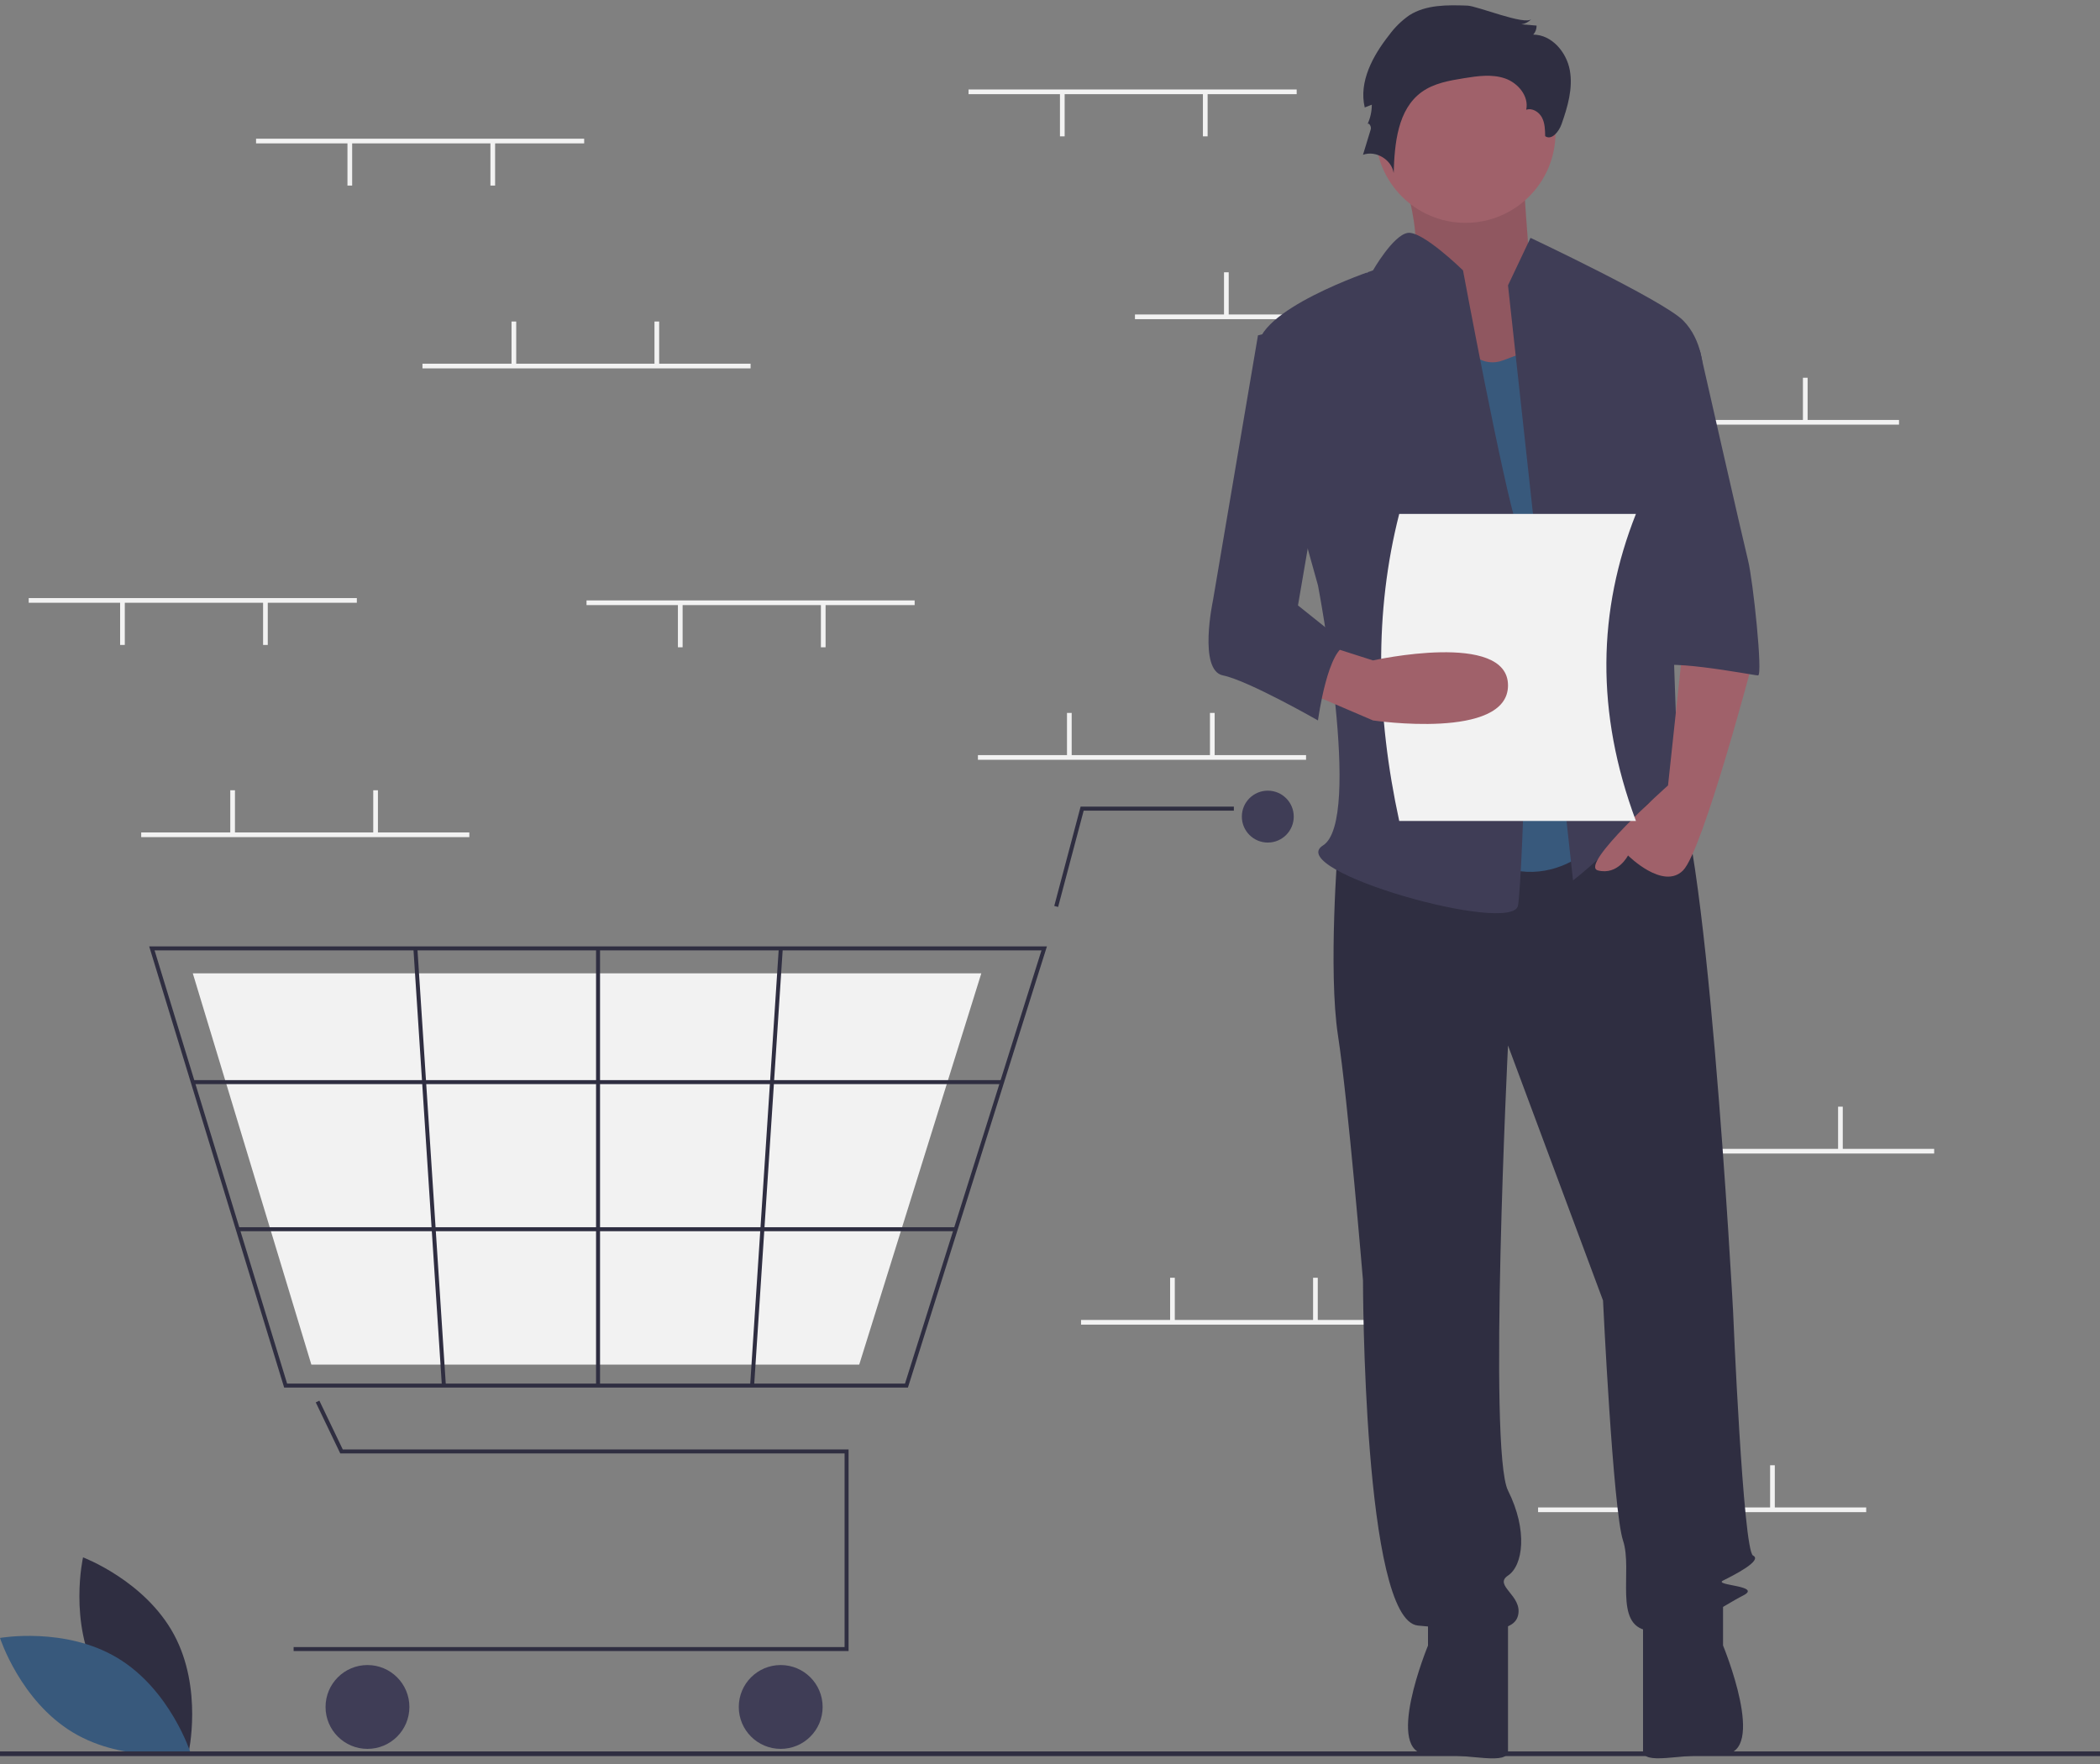 <svg width="200" height="168" viewBox="0 0 200 168" fill="none" xmlns="http://www.w3.org/2000/svg">
<rect x="0" y="0" width="200" height="168" fill="#808080" stroke="none"/>
<g clip-path="url(#clip0_56_2269)">
<path d="M9.293 159.6C12.067 164.745 17.955 166.954 17.955 166.954C17.955 166.954 19.345 160.821 16.571 155.676C13.797 150.531 7.909 148.322 7.909 148.322C7.909 148.322 6.519 154.455 9.293 159.6Z" fill="#2F2E41"/>
<path d="M11.2 157.907C16.209 160.921 18.138 166.906 18.138 166.906C18.138 166.906 11.946 168.006 6.938 164.992C1.929 161.979 0 155.994 0 155.994C0 155.994 6.192 154.894 11.2 157.907Z" fill="#38597C"/>
<path d="M123.493 8.521H92.243V8.968H123.493V8.521Z" fill="#F2F2F2"/>
<path d="M115.011 8.856H114.564V12.986H115.011V8.856Z" fill="#F2F2F2"/>
<path d="M101.395 8.856H100.948V12.986H101.395V8.856Z" fill="#F2F2F2"/>
<path d="M139.341 29.95H108.091V30.397H139.341V29.95Z" fill="#F2F2F2"/>
<path d="M117.02 25.933H116.573V30.062H117.02V25.933Z" fill="#F2F2F2"/>
<path d="M130.636 25.933H130.189V30.062H130.636V25.933Z" fill="#F2F2F2"/>
<path d="M180.859 39.995H149.609V40.441H180.859V39.995Z" fill="#F2F2F2"/>
<path d="M158.538 35.977H158.091V40.106H158.538V35.977Z" fill="#F2F2F2"/>
<path d="M172.153 35.977H171.707V40.106H172.153V35.977Z" fill="#F2F2F2"/>
<path d="M177.734 143.566H146.484V144.013H177.734V143.566Z" fill="#F2F2F2"/>
<path d="M155.413 139.548H154.966V143.677H155.413V139.548Z" fill="#F2F2F2"/>
<path d="M169.028 139.548H168.582V143.677H169.028V139.548Z" fill="#F2F2F2"/>
<path d="M124.386 71.914H93.136V72.361H124.386V71.914Z" fill="#F2F2F2"/>
<path d="M102.065 67.897H101.618V72.026H102.065V67.897Z" fill="#F2F2F2"/>
<path d="M115.681 67.897H115.234V72.026H115.681V67.897Z" fill="#F2F2F2"/>
<path d="M134.207 125.709H102.957V126.155H134.207V125.709Z" fill="#F2F2F2"/>
<path d="M111.886 121.691H111.439V125.821H111.886V121.691Z" fill="#F2F2F2"/>
<path d="M125.502 121.691H125.056V125.821H125.502V121.691Z" fill="#F2F2F2"/>
<path d="M184.207 109.414H152.957V109.86H184.207V109.414Z" fill="#F2F2F2"/>
<path d="M161.886 105.396H161.439V109.526H161.886V105.396Z" fill="#F2F2F2"/>
<path d="M175.502 105.396H175.056V109.526H175.502V105.396Z" fill="#F2F2F2"/>
<path d="M80.817 157.244H27.963V156.864H80.436V138.422H32.406L30.073 133.561L30.416 133.396L32.645 138.042H80.817V157.244Z" fill="#2F2E41"/>
<path d="M34.998 166.56C37.203 166.56 38.99 164.773 38.99 162.568C38.99 160.363 37.203 158.575 34.998 158.575C32.792 158.575 31.005 160.363 31.005 162.568C31.005 164.773 32.792 166.56 34.998 166.56Z" fill="#3F3D56"/>
<path d="M74.353 166.56C76.558 166.56 78.346 164.773 78.346 162.568C78.346 160.363 76.558 158.575 74.353 158.575C72.148 158.575 70.36 160.363 70.36 162.568C70.36 164.773 72.148 166.56 74.353 166.56Z" fill="#3F3D56"/>
<path d="M120.743 80.244C122.108 80.244 123.214 79.137 123.214 77.772C123.214 76.407 122.108 75.301 120.743 75.301C119.378 75.301 118.271 76.407 118.271 77.772C118.271 79.137 119.378 80.244 120.743 80.244Z" fill="#3F3D56"/>
<path d="M86.47 132.148H27.062L14.207 90.131H99.708L99.63 90.378L86.47 132.148ZM27.343 131.768H86.191L99.19 90.511H14.721L27.343 131.768Z" fill="#2F2E41"/>
<path d="M81.832 129.961H29.652L18.361 92.697H93.46L93.391 92.917L81.832 129.961Z" fill="#F2F2F2"/>
<path d="M100.773 86.377L100.406 86.28L102.915 76.822H117.511V77.203H103.208L100.773 86.377Z" fill="#2F2E41"/>
<path d="M95.436 102.869H18.361V103.249H95.436V102.869Z" fill="#2F2E41"/>
<path d="M91.022 116.878H22.647V117.258H91.022V116.878Z" fill="#2F2E41"/>
<path d="M57.147 90.32H56.767V131.957H57.147V90.32Z" fill="#2F2E41"/>
<path d="M74.171 90.308L71.441 131.944L71.821 131.969L74.55 90.333L74.171 90.308Z" fill="#2F2E41"/>
<path d="M39.75 90.308L39.371 90.333L42.084 131.97L42.464 131.945L39.75 90.308Z" fill="#2F2E41"/>
<path d="M200 166.801H0V167.247H200V166.801Z" fill="#2F2E41"/>
<path d="M132.904 14.318C132.904 14.318 136.167 23.605 134.159 25.034C132.151 26.462 140.936 38.131 140.936 38.131L151.479 35.273L145.705 25.51C145.705 25.51 144.952 15.746 144.952 14.318C144.952 12.889 132.904 14.318 132.904 14.318Z" fill="#A0616A"/>
<path opacity="0.1" d="M132.904 14.318C132.904 14.318 136.167 23.605 134.159 25.034C132.151 26.462 140.936 38.131 140.936 38.131L151.479 35.273L145.705 25.51C145.705 25.51 144.952 15.746 144.952 14.318C144.952 12.889 132.904 14.318 132.904 14.318Z" fill="black"/>
<path d="M127.427 80.518C127.427 80.518 126.475 92.425 127.427 98.616C128.38 104.808 129.809 121.953 129.809 121.953C129.809 121.953 129.809 154.339 135.047 154.815C140.286 155.292 144.096 155.768 144.573 153.863C145.049 151.958 142.191 151.005 143.62 150.053C145.049 149.1 145.525 145.766 143.62 141.956C141.715 138.146 143.62 99.569 143.62 99.569L152.669 123.858C152.669 123.858 153.622 143.861 154.574 146.719C155.527 149.576 153.622 154.815 156.956 155.292C160.289 155.768 164.099 152.91 166.004 151.958C167.91 151.005 163.147 151.005 164.099 150.529C165.052 150.053 167.91 148.624 166.957 148.148C166.004 147.671 165.052 124.811 165.052 124.811C165.052 124.811 162.433 75.994 159.099 74.089C155.765 72.184 153.622 75.465 153.622 75.465L127.427 80.518Z" fill="#2F2E41"/>
<path d="M136 152.91V156.72C136 156.72 131.713 167.077 136 167.077C140.286 167.077 143.62 168.151 143.62 166.722V153.863L136 152.91Z" fill="#2F2E41"/>
<path d="M164.099 152.903V156.713C164.099 156.713 168.386 167.07 164.099 167.07C159.813 167.07 156.479 168.144 156.479 166.715V153.856L164.099 152.903Z" fill="#2F2E41"/>
<path d="M139.572 21.224C144.306 21.224 148.144 17.385 148.144 12.651C148.144 7.916 144.306 4.078 139.572 4.078C134.837 4.078 130.999 7.916 130.999 12.651C130.999 17.385 134.837 21.224 139.572 21.224Z" fill="#A0616A"/>
<path d="M136.953 28.605C136.953 28.605 139.334 35.749 143.144 34.321L146.954 32.892L153.622 78.613C153.622 78.613 148.383 86.233 140.763 81.471C133.142 76.708 136.953 28.605 136.953 28.605Z" fill="#38597C"/>
<path d="M143.62 27.177L145.763 22.652C145.763 22.652 158.384 28.606 160.289 30.511C162.194 32.416 162.194 35.273 162.194 35.273L158.861 47.18C158.861 47.18 159.813 73.374 159.813 74.327C159.813 75.279 163.147 80.518 160.766 78.613C158.384 76.708 157.908 74.803 156.003 77.661C154.098 80.518 149.812 83.852 149.812 83.852L143.62 27.177Z" fill="#3F3D56"/>
<path d="M160.289 61.468L158.86 74.803C158.86 74.803 150.288 82.423 152.193 82.9C154.098 83.376 155.05 81.471 155.05 81.471C155.05 81.471 158.384 84.805 160.289 82.9C162.194 80.995 166.957 62.897 166.957 62.897L160.289 61.468Z" fill="#A0616A"/>
<path d="M139.754 0.535C137.854 0.467 135.82 0.433 134.218 1.457C133.48 1.971 132.834 2.604 132.304 3.331C130.744 5.303 129.395 7.786 129.975 10.233L130.648 9.971C130.648 10.624 130.503 11.27 130.223 11.86C130.318 11.584 130.635 12.03 130.55 12.309L129.809 14.742C131.028 14.295 132.544 15.2 132.73 16.485C132.815 13.659 133.108 10.418 135.401 8.763C136.557 7.929 138.02 7.674 139.428 7.448C140.726 7.239 142.088 7.04 143.332 7.468C144.576 7.895 145.635 9.168 145.353 10.452C145.927 10.255 146.568 10.655 146.852 11.191C147.135 11.727 147.15 12.36 147.159 12.967C147.77 13.399 148.466 12.541 148.715 11.835C149.3 10.177 149.82 8.413 149.505 6.684C149.19 4.955 147.781 3.303 146.023 3.297C146.237 3.063 146.351 2.755 146.341 2.438L144.892 2.316C145.26 2.264 145.598 2.086 145.849 1.812C145.267 2.451 140.695 0.568 139.754 0.535Z" fill="#2F2E41"/>
<path d="M139.334 25.749C139.334 25.749 135.457 21.949 134.061 22.182C132.666 22.415 130.761 25.749 130.761 25.749C130.761 25.749 119.331 29.559 119.807 33.369C120.283 37.179 125.522 55.753 125.522 55.753C125.522 55.753 129.808 78.138 125.998 80.519C122.188 82.9 144.096 89.092 144.573 86.234C145.049 83.376 146.001 54.801 144.573 50.514C143.144 46.228 139.334 25.749 139.334 25.749Z" fill="#3F3D56"/>
<path d="M156.003 33.368H161.892C161.892 33.368 166.004 51.466 166.481 53.371C166.957 55.276 167.909 64.325 167.433 64.325C166.957 64.325 157.432 62.42 157.432 63.849L156.003 33.368Z" fill="#3F3D56"/>
<path d="M155.803 78.184H133.259C131.059 68.064 130.875 58.286 133.259 48.943H155.803C152.165 58.118 151.938 67.829 155.803 78.184Z" fill="#F2F2F2"/>
<path d="M124.093 65.754L130.761 68.612C130.761 68.612 143.62 70.517 143.62 65.278C143.62 60.039 130.761 62.897 130.761 62.897L126.474 61.526L124.093 65.754Z" fill="#A0616A"/>
<path d="M125.522 30.511L119.807 31.939L115.521 57.181C115.521 57.181 114.092 63.849 116.473 64.325C118.855 64.802 125.522 68.612 125.522 68.612C125.522 68.612 126.475 61.468 128.38 61.468L123.617 57.658L126.475 40.989L125.522 30.511Z" fill="#3F3D56"/>
<path d="M44.698 79.28H13.448V79.727H44.698V79.28Z" fill="#F2F2F2"/>
<path d="M22.377 75.263H21.931V79.392H22.377V75.263Z" fill="#F2F2F2"/>
<path d="M35.993 75.263H35.547V79.392H35.993V75.263Z" fill="#F2F2F2"/>
<path d="M55.636 13.209H24.386V13.655H55.636V13.209Z" fill="#F2F2F2"/>
<path d="M47.154 13.544H46.707V17.673H47.154V13.544Z" fill="#F2F2F2"/>
<path d="M33.538 13.544H33.091V17.673H33.538V13.544Z" fill="#F2F2F2"/>
<path d="M87.109 57.183H55.859V57.629H87.109V57.183Z" fill="#F2F2F2"/>
<path d="M78.627 57.518H78.181V61.647H78.627V57.518Z" fill="#F2F2F2"/>
<path d="M65.011 57.518H64.564V61.647H65.011V57.518Z" fill="#F2F2F2"/>
<path d="M33.984 56.959H2.734V57.405H33.984V56.959Z" fill="#F2F2F2"/>
<path d="M25.502 57.294H25.056V61.423H25.502V57.294Z" fill="#F2F2F2"/>
<path d="M11.886 57.294H11.44V61.423H11.886V57.294Z" fill="#F2F2F2"/>
<path d="M71.484 34.638H40.234V35.084H71.484V34.638Z" fill="#F2F2F2"/>
<path d="M49.163 30.62H48.716V34.75H49.163V30.62Z" fill="#F2F2F2"/>
<path d="M62.779 30.62H62.332V34.75H62.779V30.62Z" fill="#F2F2F2"/>
</g>
<defs>
<clipPath id="clip0_56_2269">
<rect width="200" height="166.958" fill="white" transform="translate(0 0.506)"/>
</clipPath>
</defs>
</svg>
